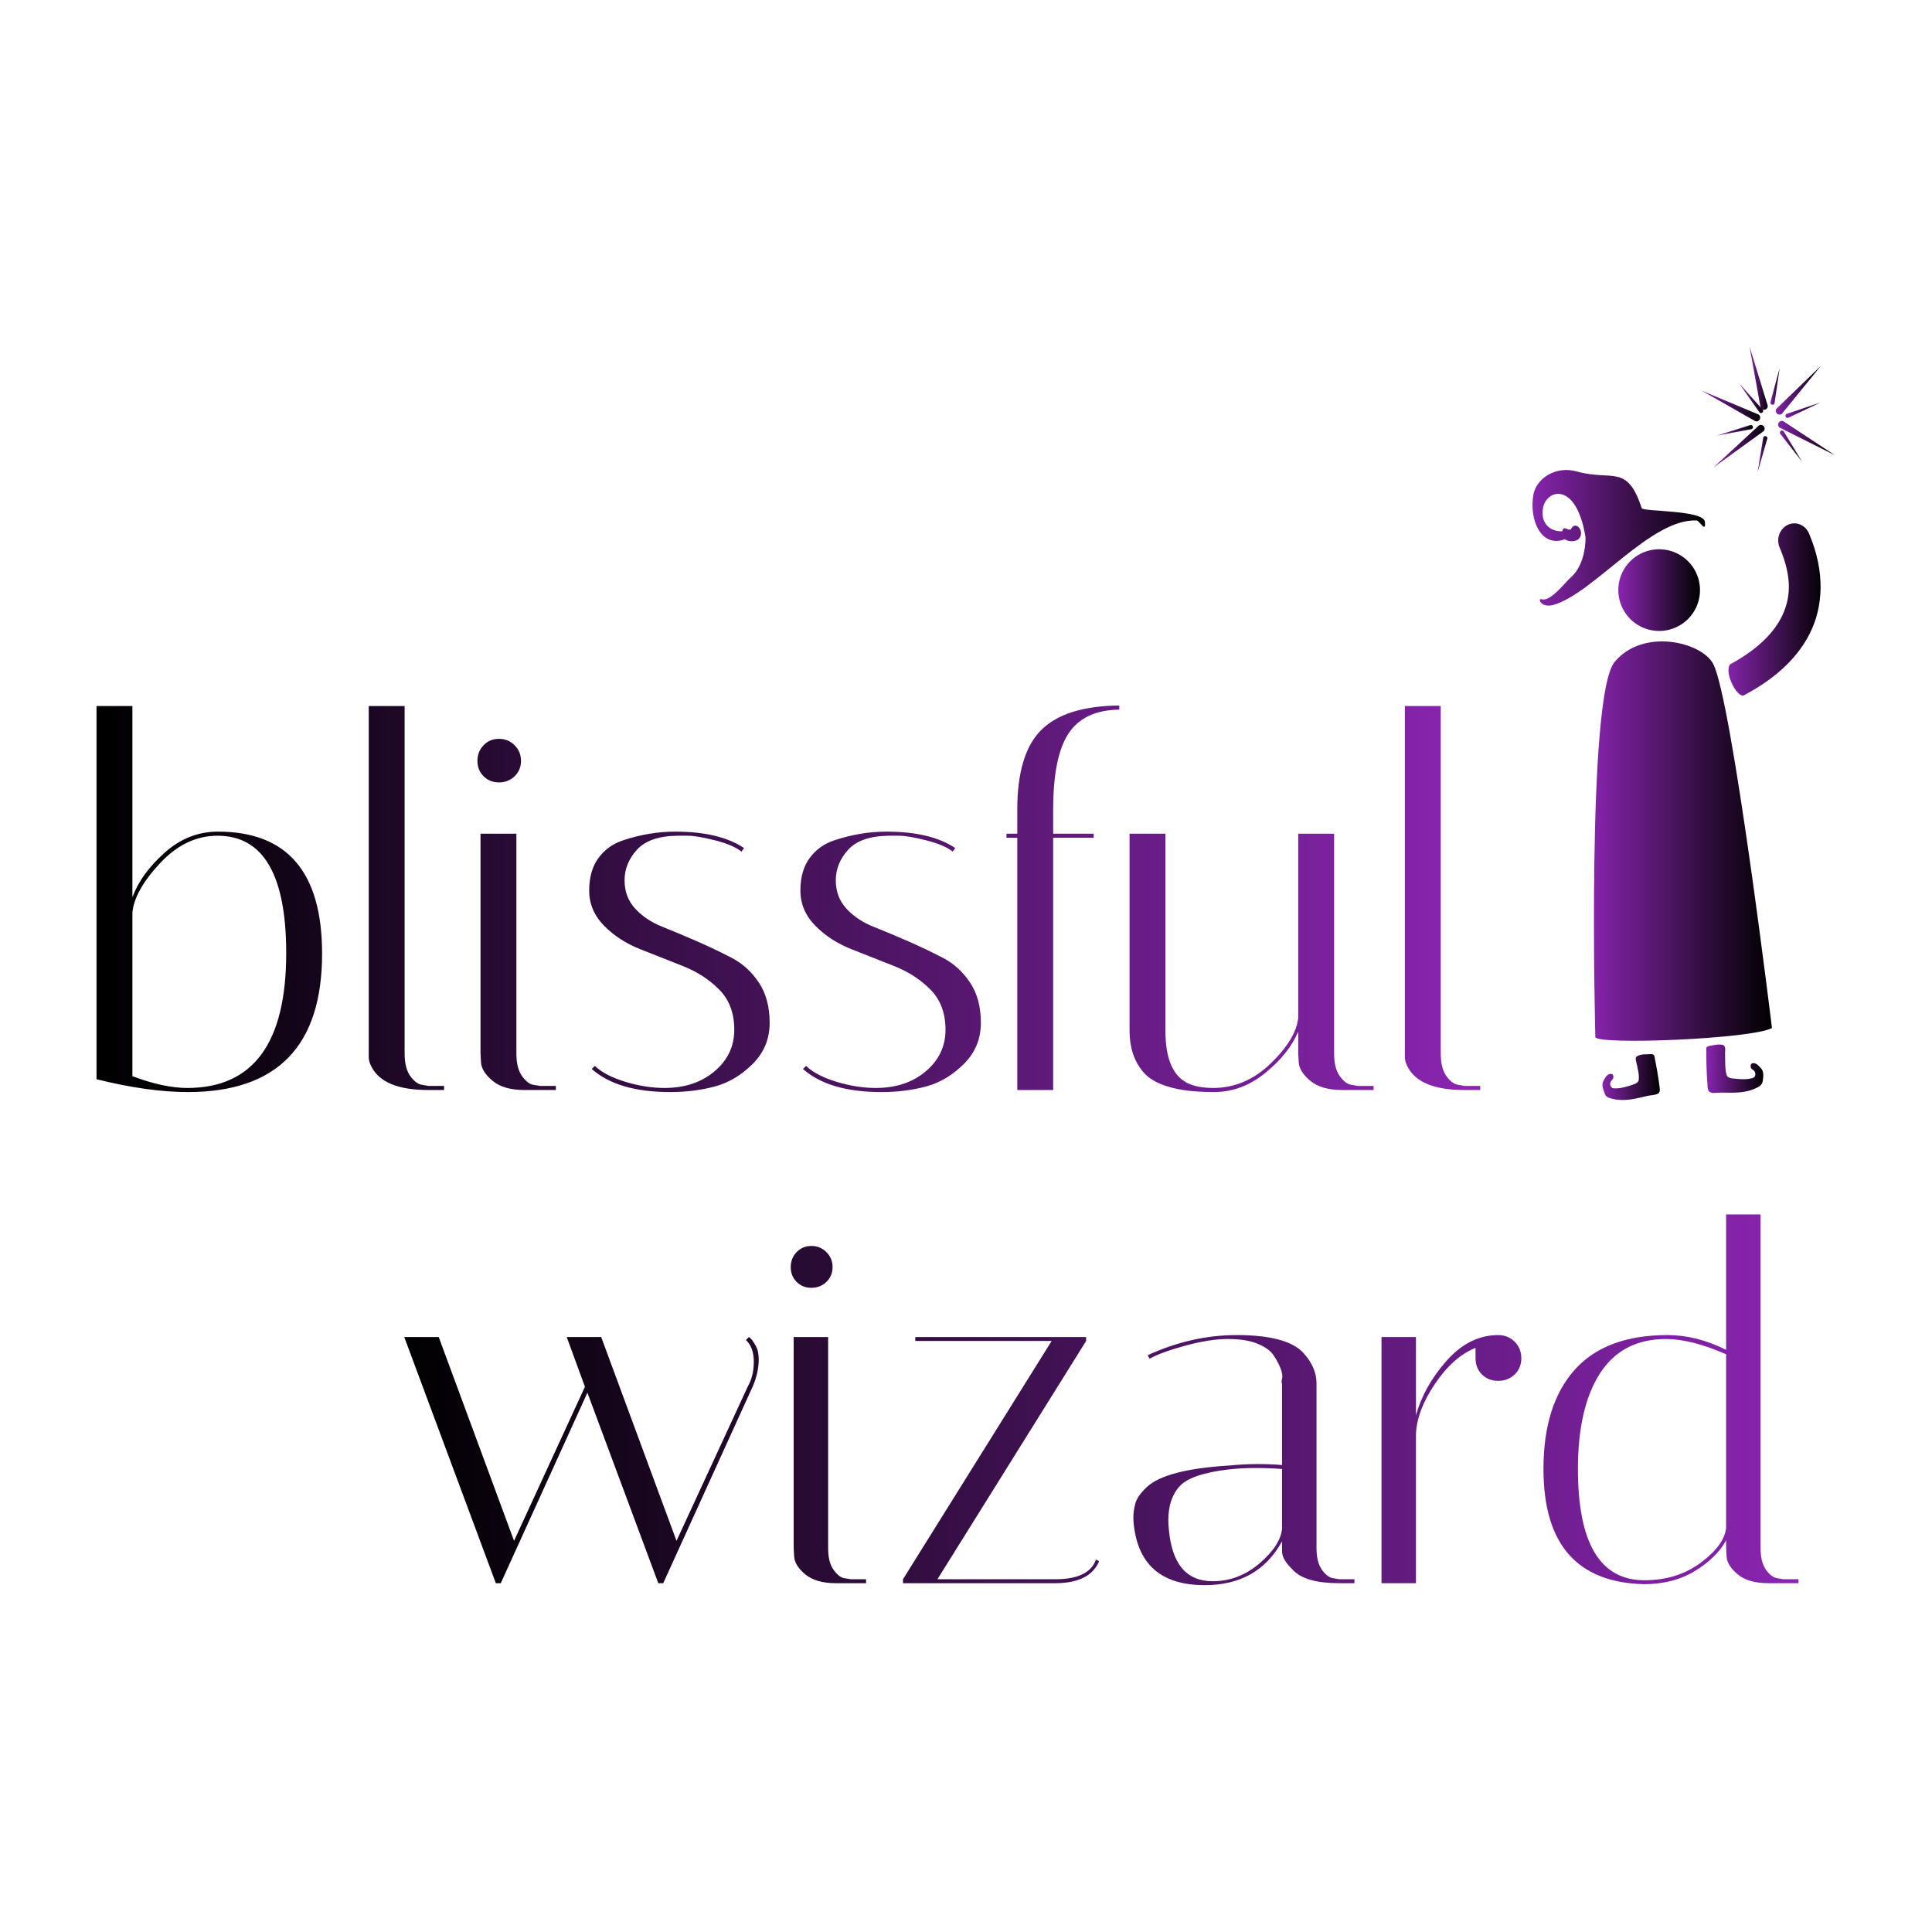 <svg class="thumb" width="1000" height="1000" viewBox="0,0,600,600" xmlns="http://www.w3.org/2000/svg" xmlns:inkscape="http://www.inkscape.org/namespaces/inkscape" xmlns:sodipodi="http://sodipodi.sourceforge.net/DTD/sodipodi-0.dtd" xmlns:xlink="http://www.w3.org/1999/xlink" xmlns:ns1="http://www.inkscape.org/namespaces/inkscape" xmlns:sketch="http://www.bohemiancoding.com/sketch/ns">
  <defs></defs>
  <g transform="matrix(1.24,0,0,1.24,-120.539,104.966)">
    <g transform="matrix(0.403,0,0,0.403,494.402,73.977)">
      <svg width="120.628" height="258.195" viewBox="186.703,197.215,120.628,258.195">
        <defs>
          <linearGradient x1="0" y1="0.5" x2="1" y2="0.5" id="linearGradientSkabbzgl64">
            <stop offset="0%" stop-color="#8a25b1"></stop>
            <stop offset="100%" stop-color="#000000"></stop>
          </linearGradient>
        </defs>
        <g></g>
        <g>
          <path style="opacity: 1; fill-opacity: 1; fill-rule: evenodd; stroke-width: 1.5; stroke-linecap: round; stroke-linejoin: round; stroke-miterlimit: 4; stroke-dasharray: none; stroke-dashoffset: 0; stroke-opacity: 1;" d="m 204.565,214.938 c 17.639,-21.207 53.892,-12.415 61.175,1.143 11.734,21.845 36.591,226.406 36.591,226.406 -12.761,6.876 -107.68,10.561 -109.773,5.717 0,0 -5.632,-212.06 12.006,-233.267 z" stroke="none" fill="url('#linearGradientSkabbzgl64')"></path>
        </g>
      </svg>
    </g>
    <g transform="matrix(0.403,0,0,0.403,528.089,44.408)">
      <svg width="67.252" height="117.026" viewBox="271.593,123.1,67.252,117.026">
        <defs>
          <linearGradient x1="0" y1="0.5" x2="1" y2="0.5" id="linearGradientSkabbzgl6a">
            <stop offset="0%" stop-color="#8a25b1"></stop>
            <stop offset="100%" stop-color="#000000"></stop>
          </linearGradient>
        </defs>
        <g></g>
        <g>
          <path style="color: rgb(0, 0, 0); font: medium sans-serif; text-indent: 0px; text-align: start; text-decoration: none solid rgb(0, 0, 0); letter-spacing: normal; word-spacing: normal; text-transform: none; direction: ltr; writing-mode: lr-tb; baseline-shift: baseline; text-anchor: start; white-space: normal; clip-rule: nonzero; display: inline; overflow: visible; visibility: visible; opacity: 1; isolation: auto; mix-blend-mode: normal; color-interpolation: srgb; color-interpolation-filters: linearrgb; fill-opacity: 1; fill-rule: evenodd; stroke-width: 20; stroke-linecap: round; stroke-linejoin: miter; stroke-miterlimit: 4; stroke-dasharray: none; stroke-dashoffset: 0; stroke-opacity: 1; color-rendering: auto; image-rendering: auto; shape-rendering: auto; text-rendering: auto;" d="m 317.121,128.109 c -7.157,0.307 -11.704,8.289 -8.656,15.195 8.043,18.922 6.746,31.999 0.901,43.41 -5.845,11.411 -17.465,21.336 -31.713,28.963 -4.132,5.113 4.866,22.236 8.987,19.059 16.457,-8.81 31.585,-20.796 40.297,-37.805 8.712,-17.009 9.779,-38.865 -0.237,-62.427 -1.65,-4.032 -5.454,-6.572 -9.579,-6.395 z" stroke="none" fill="url('#linearGradientSkabbzgl6a')"></path>
        </g>
      </svg>
    </g>
    <g transform="matrix(0.403,0,0,0.403,537.953,17.651)">
      <svg width="28.679" height="91.479" viewBox="295.691,58.082,28.679,91.479">
        <defs>
          <linearGradient x1="0" y1="0.5" x2="1" y2="0.5">
            <stop offset="0%" stop-color="#8a25b1"></stop>
            <stop offset="100%" stop-color="#000000"></stop>
          </linearGradient>
        </defs>
        <g></g>
        <g></g>
      </svg>
    </g>
    <g transform="matrix(0.403,0,0,0.403,533.365,0.12)">
      <svg width="21.32" height="49.346" viewBox="285.216,14.378,21.32,49.346">
        <defs>
          <linearGradient x1="0" y1="0.5" x2="1" y2="0.5" id="linearGradientSkabbzgl6m">
            <stop offset="0%" stop-color="#8a25b1"></stop>
            <stop offset="100%" stop-color="#000000"></stop>
          </linearGradient>
        </defs>
        <g></g>
        <g>
          <path style="" d="m 301.515,56.116 -11.299,-36.738 6.871,38.014 c 1.335,2.448 4.745,1.227 4.428,-1.275 z" fill="url('#linearGradientSkabbzgl6m')" fill-rule="evenodd" stroke="none"></path>
        </g>
      </svg>
    </g>
    <g transform="matrix(0.403,0,0,0.403,539.937,4.934)">
      <svg width="38.124" height="40.374" viewBox="300.735,26.291,38.124,40.374">
        <defs>
          <linearGradient x1="0" y1="0.5" x2="1" y2="0.5" id="linearGradientSkabbzgl6s">
            <stop offset="0%" stop-color="#8a25b1"></stop>
            <stop offset="100%" stop-color="#000000"></stop>
          </linearGradient>
        </defs>
        <g></g>
        <g>
          <path d="m 309.576,61.086 24.283,-29.795 -27.802,26.819 c -1.295,2.47 1.613,4.628 3.519,2.975 z" style="" fill="url('#linearGradientSkabbzgl6s')" fill-rule="evenodd" stroke="none"></path>
        </g>
      </svg>
    </g>
    <g transform="matrix(0.403,0,0,0.403,521.323,11.152)">
      <svg width="46.519" height="29.142" viewBox="254.192,41.303,46.519,29.142">
        <defs>
          <linearGradient x1="0" y1="0.5" x2="1" y2="0.5" id="linearGradientSkabbzgl6y">
            <stop offset="0%" stop-color="#8a25b1"></stop>
            <stop offset="100%" stop-color="#000000"></stop>
          </linearGradient>
        </defs>
        <g></g>
        <g>
          <path style="" d="m 292.607,65.298 -33.415,-18.995 35.62,14.949 c 2.101,1.834 0.169,4.898 -2.205,4.047 z" fill="url('#linearGradientSkabbzgl6y')" fill-rule="evenodd" stroke="none"></path>
        </g>
      </svg>
    </g>
    <g transform="matrix(0.403,0,0,0.403,524.332,19.741)">
      <svg width="41.794" height="36.49" viewBox="261.298,62.925,41.794,36.49">
        <defs>
          <linearGradient x1="0" y1="0.5" x2="1" y2="0.5" id="linearGradientSkabbzgl614">
            <stop offset="0%" stop-color="#8a25b1"></stop>
            <stop offset="100%" stop-color="#000000"></stop>
          </linearGradient>
        </defs>
        <g></g>
        <g>
          <path d="m 294.51,68.311 -28.212,26.104 31.281,-22.666 c 1.628,-2.265 -0.95,-4.808 -3.068,-3.438 z" style="" fill="url('#linearGradientSkabbzgl614')" fill-rule="evenodd" stroke="none"></path>
        </g>
      </svg>
    </g>
    <g transform="matrix(0.403,0,0,0.403,540.525,18.749)">
      <svg width="45.337" height="31.361" viewBox="301.746,59.626,45.337,31.361">
        <defs>
          <linearGradient x1="0" y1="0.5" x2="1" y2="0.5" id="linearGradientSkabbzgl61a">
            <stop offset="0%" stop-color="#8a25b1"></stop>
            <stop offset="100%" stop-color="#000000"></stop>
          </linearGradient>
        </defs>
        <g></g>
        <g>
          <path style="" d="M 309.993,64.831 342.083,85.987 307.526,68.723 c -1.975,-1.969 0.154,-4.898 2.467,-3.892 z" fill="url('#linearGradientSkabbzgl61a')" fill-rule="evenodd" stroke="none"></path>
        </g>
      </svg>
    </g>
    <g transform="matrix(0.403,0,0,0.403,538.574,5.548)">
      <svg width="15.773" height="32.715" viewBox="297.83,27.882,15.773,32.715">
        <defs>
          <linearGradient x1="0" y1="0.5" x2="1" y2="0.5" id="linearGradientSkabbzgl61g">
            <stop offset="0%" stop-color="#8a25b1"></stop>
            <stop offset="100%" stop-color="#000000"></stop>
          </linearGradient>
        </defs>
        <g></g>
        <g>
          <path d="m 305.436,54.684 3.167,-21.802 -5.773,21.376 c 0.091,1.596 2.156,1.8 2.607,0.427 z" style="" fill="url('#linearGradientSkabbzgl61g')" fill-rule="evenodd" stroke="none"></path>
        </g>
      </svg>
    </g>
    <g transform="matrix(0.403,0,0,0.403,542.348,14.169)">
      <svg width="31.578" height="19.524" viewBox="306.354,49.011,31.578,19.524">
        <defs>
          <linearGradient x1="0" y1="0.5" x2="1" y2="0.5" id="linearGradientSkabbzgl61m">
            <stop offset="0%" stop-color="#8a25b1"></stop>
            <stop offset="100%" stop-color="#000000"></stop>
          </linearGradient>
        </defs>
        <g></g>
        <g>
          <path style="" d="m 313.041,63.482 19.892,-9.471 -20.984,7.066 c -1.277,0.961 -0.3,2.793 1.092,2.405 z" fill="url('#linearGradientSkabbzgl61m')" fill-rule="evenodd" stroke="none"></path>
        </g>
      </svg>
    </g>
    <g transform="matrix(0.403,0,0,0.403,530.76,9.354)">
      <svg width="24.916" height="28.439" viewBox="276.478,35.828,24.916,28.439">
        <defs>
          <linearGradient x1="0" y1="0.5" x2="1" y2="0.5" id="linearGradientSkabbzgl61s">
            <stop offset="0%" stop-color="#8a25b1"></stop>
            <stop offset="100%" stop-color="#000000"></stop>
          </linearGradient>
        </defs>
        <g></g>
        <g>
          <path d="m 294.122,58.87 -12.644,-18.042 14.78,16.487 c 0.638,1.466 -1.115,2.578 -2.135,1.555 z" style="" fill="url('#linearGradientSkabbzgl61s')" fill-rule="evenodd" stroke="none"></path>
        </g>
      </svg>
    </g>
    <g transform="matrix(0.403,0,0,0.403,525.146,19.774)">
      <svg width="32.523" height="16.608" viewBox="264.304,61.747,32.523,16.608">
        <defs>
          <linearGradient x1="0" y1="0.5" x2="1" y2="0.5" id="linearGradientSkabbzgl61y">
            <stop offset="0%" stop-color="#8a25b1"></stop>
            <stop offset="100%" stop-color="#000000"></stop>
          </linearGradient>
        </defs>
        <g></g>
        <g>
          <path style="" d="m 290.325,66.76 -21.021,6.595 21.766,-4.061 c 1.399,-0.773 0.688,-2.723 -0.745,-2.534 z" fill="url('#linearGradientSkabbzgl61y')" fill-rule="evenodd" stroke="none"></path>
        </g>
      </svg>
    </g>
    <g transform="matrix(0.403,0,0,0.403,540.961,21.152)">
      <svg width="23.759" height="29.296" viewBox="301.368,66.128,23.759,29.296">
        <defs>
          <linearGradient x1="0" y1="0.5" x2="1" y2="0.5" id="linearGradientSkabbzgl624">
            <stop offset="0%" stop-color="#8a25b1"></stop>
            <stop offset="100%" stop-color="#000000"></stop>
          </linearGradient>
        </defs>
        <g></g>
        <g>
          <path d="m 308.699,71.588 11.427,18.836 -13.661,-17.425 c -0.54,-1.505 1.282,-2.499 2.233,-1.411 z" style="" fill="url('#linearGradientSkabbzgl624')" fill-rule="evenodd" stroke="none"></path>
        </g>
      </svg>
    </g>
    <g transform="matrix(0.403,0,0,0.403,535.373,22.547)">
      <svg width="16.093" height="32.644" viewBox="288.241,69.784,16.093,32.644">
        <defs>
          <linearGradient x1="0" y1="0.5" x2="1" y2="0.5" id="linearGradientSkabbzgl62a">
            <stop offset="0%" stop-color="#8a25b1"></stop>
            <stop offset="100%" stop-color="#000000"></stop>
          </linearGradient>
        </defs>
        <g></g>
        <g>
          <path style="" d="m 299.325,76.254 -6.084,21.174 3.533,-21.858 c 0.739,-1.417 2.706,-0.754 2.551,0.684 z" fill="url('#linearGradientSkabbzgl62a')" fill-rule="evenodd" stroke="none"></path>
        </g>
      </svg>
    </g>
    <g transform="matrix(0.403,0,0,0.403,500.5,50.901)">
      <svg width="60.757" height="60.757" viewBox="201.046,138.983,60.757,60.757">
        <defs>
          <linearGradient x1="0" y1="0.5" x2="1" y2="0.5" id="linearGradientSkabbzgl62g">
            <stop offset="0%" stop-color="#8a25b1"></stop>
            <stop offset="100%" stop-color="#000000"></stop>
          </linearGradient>
        </defs>
        <g></g>
        <g>
          <path style="opacity: 1; fill-opacity: 1; fill-rule: evenodd; stroke-width: 4.088; stroke-linecap: round; stroke-linejoin: round; stroke-miterlimit: 4; stroke-dasharray: none; stroke-dashoffset: 0; stroke-opacity: 1;" d="m 256.804,169.362 a 25.379,25.379 0 0 1 -25.379,25.379 25.379,25.379 0 0 1 -25.379,-25.379 25.379,25.379 0 0 1 25.379,-25.379 25.379,25.379 0 0 1 25.379,25.379 z" stroke="none" fill="url('#linearGradientSkabbzgl62g')"></path>
        </g>
      </svg>
    </g>
    <g transform="matrix(0.403,0,0,0.403,479.007,31.046)">
      <svg width="117.245" height="94.277" viewBox="148.399,91.532,117.245,94.277">
        <defs>
          <linearGradient x1="0" y1="0.5" x2="1" y2="0.5" id="linearGradientSkabbzgl62m">
            <stop offset="0%" stop-color="#8a25b1"></stop>
            <stop offset="100%" stop-color="#000000"></stop>
          </linearGradient>
        </defs>
        <g></g>
        <g>
          <path style="opacity: 1; fill-opacity: 1; fill-rule: evenodd; stroke-width: 3.5; stroke-linecap: round; stroke-linejoin: round; stroke-miterlimit: 4; stroke-dasharray: none; stroke-dashoffset: 0; stroke-opacity: 1;" d="m 180.951,97.454 c -13.601,-3.796 -25.255,4.751 -26.975,14.308 -2.782,15.457 4.617,33.396 19.559,27.8 1.963,1.443 5.564,1.771 8.181,0.214 5.076,-4.314 -1.448,-12.73 -4.487,-6.357 -1.857,1.109 -4.53,-2.841 -5.303,1.2 -6.649,0.318 -13.759,-4.091 -11.992,-14.447 1.943,-11.387 20.498,-17.176 26.359,17.697 0.221,1.314 0.304,17.253 -9.102,25.434 -3.452,3.002 -12.724,15.382 -18.062,13.553 -2.841,-0.974 -0.567,5.822 7.551,3.447 24.823,-7.262 60.321,-53.755 88.736,-52.396 1.732,0.083 5.984,8.266 5.113,0.801 -0.871,-7.465 -38.497,-6.157 -39.266,-8.499 -9.114,-27.774 -18.189,-16.581 -40.312,-22.755 z" stroke="none" fill="url('#linearGradientSkabbzgl62m')"></path>
        </g>
      </svg>
    </g>
    <g transform="matrix(0.403,0,0,0.403,496.525,177.338)">
      <svg width="45.674" height="38.53" viewBox="191.582,452.894,45.674,38.53">
        <defs>
          <linearGradient x1="0" y1="0.5" x2="1" y2="0.5" id="linearGradientSkabbzgl62s">
            <stop offset="0%" stop-color="#8a25b1"></stop>
            <stop offset="100%" stop-color="#000000"></stop>
          </linearGradient>
        </defs>
        <g></g>
        <g>
          <path style="" d="m 225.821,457.925 c -2.404,0.178 -4.986,-0.154 -7.183,1.055 -2.081,0.44 -1.244,3.006 -0.892,4.43 0.751,3.573 1.849,7.201 1.34,10.889 -0.866,2.147 -3.423,2.427 -5.323,3.163 -3.436,1.08 -7.079,2.033 -10.698,1.627 -1.923,-0.75 -2.211,-3.687 -0.647,-4.942 1.432,-1.189 1.454,-4.36 -1.032,-3.968 -2.33,0.365 -3.311,2.831 -4.32,4.66 -1.252,2.605 0.226,5.401 1.057,7.893 0.724,2.075 3.132,2.567 5.02,3.018 6.891,1.68 13.964,-0.122 20.692,-1.71 2.431,-0.732 5.143,-0.43 7.42,-1.648 1.613,-1.306 0.827,-3.518 0.683,-5.26 -0.75,-5.814 -1.78,-11.592 -2.929,-17.337 -0.168,-1.935 -1.601,-1.971 -3.188,-1.87 z" fill="url('#linearGradientSkabbzgl62s')" fill-opacity="1" fill-rule="evenodd" stroke="none"></path>
        </g>
      </svg>
    </g>
    <g transform="matrix(0.403,0,0,0.403,522.525,174.934)">
      <svg width="45.443" height="40.12" viewBox="257.208,448.027,45.443,40.12">
        <defs>
          <linearGradient x1="0" y1="0.5" x2="1" y2="0.5" id="linearGradientSkabbzgl62y">
            <stop offset="0%" stop-color="#8a25b1"></stop>
            <stop offset="100%" stop-color="#000000"></stop>
          </linearGradient>
        </defs>
        <g></g>
        <g>
          <path style="" d="m 264.909,453.764 c 2.63,-0.451 5.388,-1.198 8.019,-0.35 1.79,1.466 0.759,3.951 0.995,5.906 0.062,3.143 -0.196,10.469 1.241,13.375 1.722,1.77 4.389,1.355 6.611,1.746 3.313,0.24 6.754,0.353 9.922,-0.809 1.679,-1.254 1.183,-4.207 -0.687,-5.02 -1.803,-0.774 -1.671,-4.29 0.636,-3.984 2.104,0.059 3.388,1.974 4.728,3.33 1.553,1.883 1.39,4.483 1.052,6.743 -0.018,1.918 -0.994,3.868 -2.808,4.656 -5.465,3.192 -11.964,3.71 -18.159,3.601 -3.045,-0.034 -6.096,-0.132 -9.129,0.182 -1.538,0.071 -3.588,-0.313 -4.013,-2.057 -0.54,-1.827 -0.18,-3.769 -0.542,-5.627 -0.375,-5.434 -0.629,-14.883 -0.552,-20.331 0.33,-1.177 1.754,-1.055 2.687,-1.361 z" fill="url('#linearGradientSkabbzgl62y')" fill-opacity="1" fill-rule="evenodd" stroke="none"></path>
        </g>
      </svg>
    </g>
    <g transform="matrix(1.284,0,0,1.284,116.245,75.674)">
      <svg width="277.4" height="177" style="overflow: visible;">
        <defs>
          <linearGradient x1="0" y1="0.5" x2="1" y2="0.5" id="linearGradientSkabbzgl63a">
            <stop offset="0%" stop-color="#000000"></stop>
            <stop offset="100%" stop-color="#8a25b1"></stop>
          </linearGradient>
        </defs>
        <g transform="matrix(1,0,0,1,0,87.75)">
          <path d="M 4-2.1L 4-74.9L 11-74.9L 11-37.6Q 12.7-42.2  17.3-46.3Q 21.9-50.4  27.7-50.4L 27.7-50.4Q 48-50.4  48-26.6L 48-26.6Q 48 0.4  21.8 0.4L 21.8 0.4Q 14.1 0.4  4-2.1L 4-2.1ZM 27.6-49.6L 27.6-49.6Q 21.4-49.6  16.4-44.25Q 11.4-38.9  11-34.6L 11-34.6L 11-2.7Q 17.1-0.4  21.7-0.4L 21.7-0.4Q 41-0.4  41-26.7L 41-26.7Q 41-49.6  27.6-49.6ZM 71.8 0L 68.7 0Q 59.9 0  57.6-4.6L 57.6-4.6Q 57.1-5.6  57.1-6.4L 57.1-6.4L 57.1-74.9L 64.1-74.9L 64.1-7.1Q 64.1-4.2  65.25-2.65Q 66.4-1.1  67.6-1L 67.6-1L 68.7-0.8L 71.8-0.8L 71.8 0ZM 93.6 0L 87.5 0Q 83.4 0  81.25-1.8Q 79.1-3.6  79-5.4L 79-5.4L 78.9-7.1L 78.9-50L 85.9-50L 85.9-7.1Q 85.9-4.2  87.05-2.65Q 88.2-1.1  89.3-1L 89.3-1L 90.5-0.8L 93.6-0.8L 93.6 0ZM 79.5-61.2Q 78.3-62.4  78.3-64.2Q 78.3-66  79.5-67.25Q 80.7-68.5  82.5-68.5Q 84.3-68.5  85.55-67.25Q 86.8-66  86.8-64.2Q 86.8-62.4  85.55-61.2Q 84.3-60  82.5-60Q 80.7-60  79.5-61.2ZM 130.3-47.2L 129.8-46.5Q 128.2-47.8  124.65-48.7Q 121.1-49.6  119.3-49.6Q 117.5-49.6  117.2-49.6L 117.2-49.6Q 111.8-49.5  109.4-46.85Q 107-44.2  107-40.9Q 107-37.6  109.1-35.35Q 111.2-33.1  114.35-31.85Q 117.5-30.6  121.15-29Q 124.8-27.4  127.95-25.75Q 131.1-24.1  133.2-20.95Q 135.3-17.8  135.3-13.1Q 135.3-8.4  132-5.1Q 128.7-1.8  124.65-0.7Q 120.6 0.4  115.9 0.4L 115.9 0.4Q 105.7 0.4  100.6-4.1L 100.6-4.1L 101.2-4.7Q 103.2-2.8  107.15-1.6Q 111.1-0.4  114.8-0.4L 114.8-0.4Q 120.7-0.4  124.55-3.65Q 128.4-6.9  128.4-11.75Q 128.4-16.6  125.5-19.55Q 122.6-22.5  118.45-24.15Q 114.3-25.8  110.1-27.45Q 105.9-29.1  103-32.05Q 100.1-35  100.1-38.9Q 100.1-42.8  101.9-45.25Q 103.7-47.7  106.7-48.7L 106.7-48.7Q 111.8-50.4  116.9-50.4L 116.9-50.4Q 125.5-50.4  130.3-47.2L 130.3-47.2ZM 171.5-47.2L 171-46.5Q 169.4-47.8  165.85-48.7Q 162.3-49.6  160.5-49.6Q 158.7-49.6  158.4-49.6L 158.4-49.6Q 153-49.5  150.6-46.85Q 148.2-44.2  148.2-40.9Q 148.2-37.6  150.3-35.35Q 152.4-33.1  155.55-31.85Q 158.7-30.6  162.35-29Q 166-27.4  169.15-25.75Q 172.3-24.1  174.4-20.95Q 176.5-17.8  176.5-13.1Q 176.5-8.4  173.2-5.1Q 169.9-1.8  165.85-0.7Q 161.8 0.4  157.1 0.4L 157.1 0.4Q 146.9 0.4  141.8-4.1L 141.8-4.1L 142.4-4.7Q 144.4-2.8  148.35-1.6Q 152.3-0.4  156-0.4L 156-0.4Q 161.9-0.4  165.75-3.65Q 169.6-6.9  169.6-11.75Q 169.6-16.6  166.7-19.55Q 163.8-22.5  159.65-24.15Q 155.5-25.8  151.3-27.45Q 147.1-29.1  144.2-32.05Q 141.3-35  141.3-38.9Q 141.3-42.8  143.1-45.25Q 144.9-47.7  147.9-48.7L 147.9-48.7Q 153-50.4  158.1-50.4L 158.1-50.4Q 166.7-50.4  171.5-47.2L 171.5-47.2ZM 190.6-54.7L 190.6-54.7L 190.6-50L 198.5-50L 198.5-49.2L 190.6-49.2L 190.6 0L 183.6 0L 183.6-49.2L 181.5-49.2L 181.5-50L 183.6-50L 183.6-54.7Q 183.6-65.6  188.3-70.25Q 193-74.9  203.5-75L 203.5-75L 203.5-74.2Q 196.6-74.1  193.6-69.55Q 190.6-65  190.6-54.7ZM 212.5-50L 212.5-11.5Q 212.5-3.6  216.7-1.4L 216.7-1.4Q 218.7-0.4  221.8-0.4L 221.8-0.4Q 228.1-0.4  233.05-5.2Q 238-10  238.4-14.1L 238.4-14.1L 238.4-50L 245.4-50L 245.4-7.1Q 245.4-4.2  246.55-2.65Q 247.7-1.1  248.9-1L 248.9-1L 250-0.8L 253.1-0.8L 253.1 0L 247 0Q 242.9 0  240.75-1.8Q 238.6-3.6  238.5-5.4L 238.5-5.4L 238.4-7.1L 238.4-11.4Q 236.6-7.1  232-3.35Q 227.4 0.4  221.95 0.4Q 216.5 0.4  213.05-0.65Q 209.6-1.7  208.1-3.6L 208.1-3.6Q 205.5-6.7  205.5-11.6L 205.5-11.6L 205.5-50L 212.5-50ZM 273.9 0L 270.8 0Q 262 0  259.7-4.6L 259.7-4.6Q 259.2-5.6  259.2-6.4L 259.2-6.4L 259.2-74.9L 266.2-74.9L 266.2-7.1Q 266.2-4.2  267.35-2.65Q 268.5-1.1  269.7-1L 269.7-1L 270.8-0.8L 273.9-0.8L 273.9 0Z" data-textpath="blissful" data-text-anchor="middle" data-font-size="100" data-letterspacing="0" data-side="left" data-offset="0.5" data-dx="0" data-dy="0" data-xmlspace="preserve" data-href="" data-font="Italiana" data-font-src="/Content/clientfonts/italiana.woff" data-font-scale="contain" transform="translate(0,0)" data-x="0" data-y="0" fill="url('#linearGradientSkabbzgl63a')"></path>
        </g>
      </svg>
    </g>
    <g transform="matrix(1.233,0,0,1.233,194.141,203.667)">
      <svg width="290.7" height="177" style="overflow: visible;">
        <defs>
          <linearGradient x1="0" y1="0.5" x2="1" y2="0.5" id="linearGradientSkabbzgl63d">
            <stop offset="0%" stop-color="#000000"></stop>
            <stop offset="100%" stop-color="#8a25b1"></stop>
          </linearGradient>
        </defs>
        <g transform="matrix(1,0,0,1,0,87.75)">
          <path d="M 72.9-49.4L 72.9-49.4L 73.5-50Q 73.9-49.8  74.55-48.8Q 75.2-47.8  75.35-47Q 75.5-46.2  75.5-45.5L 75.5-45.5Q 75.5-42.8  74.3-40L 74.3-40L 56.1 0L 55.1 0L 40.7-38.7L 23.1 0L 22.1 0L 3.5-50L 10.5-50L 25.8-8.6L 40.2-39.9L 36.5-50L 43.5-50L 58.8-8.6L 73.3-40Q 74.5-42.1  74.5-45Q 74.5-47.9  72.9-49.4ZM 97.3 0L 91.2 0Q 87.1 0  84.95-1.8Q 82.8-3.6  82.7-5.4L 82.7-5.4L 82.6-7.1L 82.6-50L 89.6-50L 89.6-7.1Q 89.6-4.2  90.75-2.65Q 91.9-1.1  93-1L 93-1L 94.2-0.8L 97.3-0.8L 97.3 0ZM 83.2-61.2Q 82-62.4  82-64.2Q 82-66  83.2-67.25Q 84.4-68.5  86.2-68.5Q 88-68.5  89.25-67.25Q 90.5-66  90.5-64.2Q 90.5-62.4  89.25-61.2Q 88-60  86.2-60Q 84.4-60  83.2-61.2ZM 135-49.2L 107.3-49.2L 107.3-50L 142-50L 142-49.2L 111.8-0.8L 135.7-0.8Q 142.6-0.8  144-4.8L 144-4.8L 144.6-4.5Q 144.6-4.1  143.9-3.15Q 143.2-2.2  142.3-1.6L 142.3-1.6Q 139.9 0  135.7 0L 135.7 0L 104.8 0L 104.8-0.8L 135-49.2ZM 196.5 0L 193.4 0Q 186.6 0  184.1-2.6L 184.1-2.6Q 181.8-4.8  181.8-6.4L 181.8-6.4L 181.8-8.5Q 176.9 0.4  166.1 0.4L 166.1 0.4Q 153.5 0.4  151.8-11L 151.8-11Q 151.6-12.2  151.6-13.45Q 151.6-14.7  152-16.2Q 152.4-17.7  154.3-19.5L 154.3-19.5Q 158.1-23.1  171-23.9L 171-23.9Q 174.2-24.2  176.9-24.2Q 179.6-24.2  181.8-24L 181.8-24L 181.8-40.6Q 181.6-40.7  181.8-41.55Q 182-42.4  181.45-43.75Q 180.9-45.1  180-46.4Q 179.1-47.7  176.8-48.65Q 174.5-49.6  170.8-49.6Q 167.1-49.6  162.15-48.25Q 157.2-46.9  154.9-45.6L 154.9-45.6L 154.5-46.3Q 163.4-50.4  172.6-50.4L 172.6-50.4Q 182.9-50.4  186.2-46.7L 186.2-46.7Q 188.8-43.8  188.8-40.6L 188.8-40.6L 188.8-7.1Q 188.8-4.2  189.95-2.65Q 191.1-1.1  192.3-1L 192.3-1L 193.4-0.8L 196.5-0.8L 196.5 0ZM 167.7-0.4L 167.7-0.4Q 173-0.4  177.25-4.05Q 181.5-7.7  181.8-11.1L 181.8-11.1L 181.8-23.2Q 179.1-23.4  176.35-23.4Q 173.6-23.4  170.9-23.1L 170.9-23.1Q 163.3-22.2  161-19.7Q 158.7-17.2  158.7-12.8L 158.7-12.8Q 158.7-12  158.8-11L 158.8-11Q 159.7-0.4  167.7-0.4ZM 221.1-45.7L 221.1-45.7L 221.1-47.8Q 216.6-46  212.9-40.55Q 209.2-35.1  209-30.3L 209-30.3L 209 0L 202 0L 202-50L 209-50L 209-34.1Q 210.6-39.9  215.1-45.05Q 219.6-50.2  225.3-50.4L 225.3-50.4L 225.7-50.4Q 227.7-50.4  229.05-49.05Q 230.4-47.7  230.4-45.7Q 230.4-43.7  229.05-42.4Q 227.7-41.1  225.7-41.1Q 223.7-41.1  222.4-42.4Q 221.1-43.7  221.1-45.7ZM 234.9-23.2L 234.9-23.2Q 234.9-36.2  241.2-43.3Q 247.5-50.4  260.1-50.4L 260.1-50.4Q 266-50.4  272-47.4L 272-47.4L 272-74.9L 279-74.9L 279-7.1Q 279-4.2  280.15-2.65Q 281.3-1.1  282.5-1L 282.5-1L 283.6-0.8L 286.7-0.8L 286.7 0L 280.6 0Q 276.5 0  274.35-1.8Q 272.2-3.6  272.1-5.4L 272.1-5.4L 272-7.1L 272-8.7Q 270.1-5.2  265.7-2.5Q 261.3 0.2  255.3 0.2L 255.3 0.2Q 234.9-0.3  234.9-23.2ZM 255.4-0.6L 255.4-0.6Q 262.1-0.6  266.9-4.2Q 271.7-7.8  272-11.3L 272-11.3L 272-46.5Q 264.9-49.6  259.8-49.6L 259.8-49.6Q 250.9-49.6  246.4-42.65Q 241.9-35.7  241.9-23.2L 241.9-23.2Q 241.9-0.6  255.4-0.6Z" data-textpath="wizard" data-text-anchor="middle" data-font-size="100" data-letterspacing="0" data-side="left" data-offset="0.5" data-dx="0" data-dy="0" data-xmlspace="preserve" data-href="" data-font="Italiana" data-font-src="/Content/clientfonts/italiana.woff" data-font-scale="contain" transform="translate(0,0)" data-x="0" data-y="0" fill="url('#linearGradientSkabbzgl63d')"></path>
        </g>
      </svg>
    </g>
  </g>
</svg>
